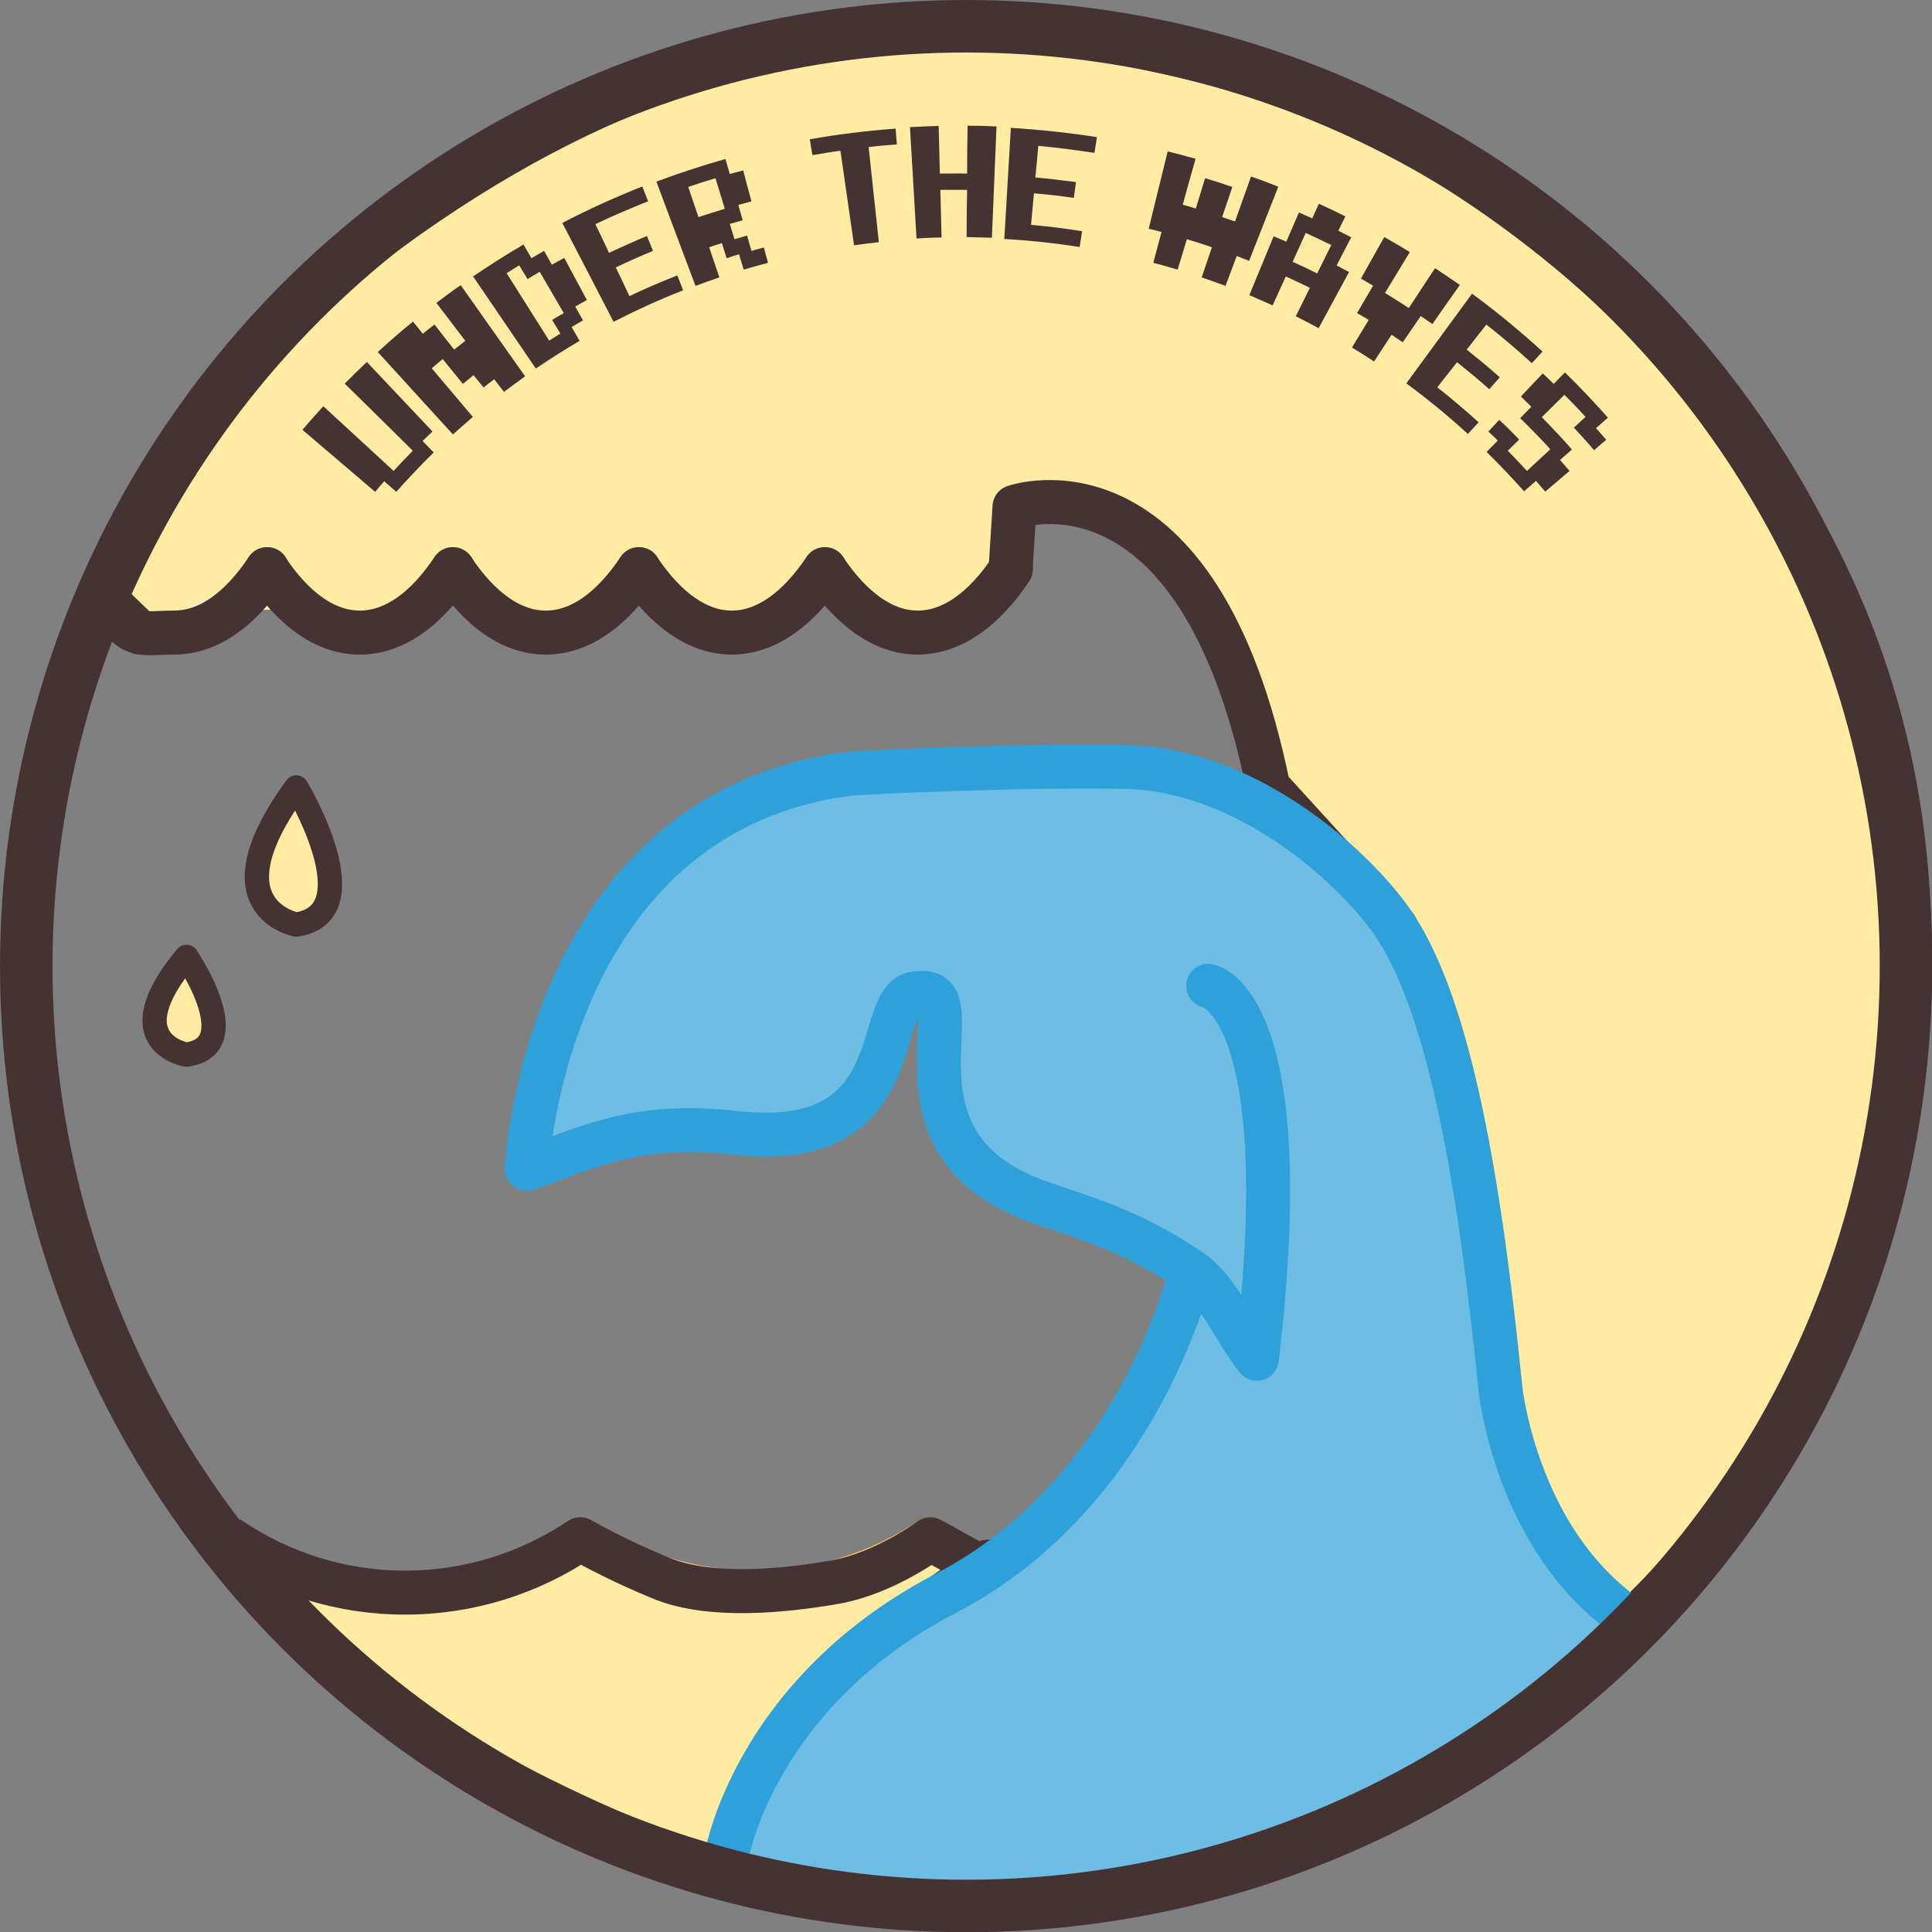 <?xml version="1.0" encoding="UTF-8"?>
<svg id="Layer_2" data-name="Layer 2" xmlns="http://www.w3.org/2000/svg" viewBox="0 0 79.47 79.47">
  <rect x="0" y="0" width="79.47" height="79.47" fill="#808080" stroke="none"/>
  <defs>
    <style>
      .cls-1, .cls-2, .cls-3, .cls-4, .cls-5, .cls-6, .cls-7 {
        stroke-linecap: round;
        stroke-linejoin: round;
      }

      .cls-1, .cls-2, .cls-3, .cls-8, .cls-6 {
        stroke: #453333;
      }

      .cls-1, .cls-3, .cls-4 {
        fill: #ffeba2;
      }

      .cls-2 {
        fill: #fcf5e5;
      }

      .cls-2, .cls-3, .cls-4, .cls-5, .cls-8, .cls-7 {
        stroke-width: 1.81px;
      }

      .cls-4, .cls-5 {
        stroke: #f8c468;
      }

      .cls-9 {
        fill: #453333;
      }

      .cls-5, .cls-8, .cls-6 {
        fill: none;
      }

      .cls-8 {
        stroke-miterlimit: 10;
      }

      .cls-6 {
        stroke-width: 2.16px;
      }

      .cls-7 {
        fill: #6dbde5;
        stroke: #2ea1da;
      }
    </style>
  </defs>
  <g id="Layer_1-2" data-name="Layer 1">
    <g>
      <g>
        <g>
          <path class="cls-3" d="m41.57,23.41l.16-2.56s7.55-2.67,10.44,11.53l5.25,5.76,2.19,6.79,1.08,8.74,1.13,7.43,2.16,3.98,2.53,2.13s13.94-11.18,11.84-32.01S56.96,4.21,51.16,2.9,31.87-3.08,14.3,10.75c0,0-7.84,6.83-10.43,14.72"/>
          <g>
            <path class="cls-3" d="m26.28,23.41c-1.1,1.65-2.41,2.61-3.83,2.61s-2.72-.96-3.82-2.6"/>
            <path class="cls-3" d="m26.28,23.42c1.1,1.64,2.41,2.6,3.82,2.6s2.73-.96,3.83-2.61"/>
            <path class="cls-3" d="m33.93,23.42c1.1,1.64,2.41,2.6,3.82,2.6s2.73-.96,3.83-2.61"/>
            <path class="cls-3" d="m18.63,23.41c-1.1,1.65-2.41,2.61-3.83,2.61s-2.72-.96-3.82-2.6"/>
            <path class="cls-2" d="m10.99,23.41c-1.1,1.65-2.41,2.61-3.83,2.61s-1.67.34-2.77-1.31l1.36,1.31"/>
          </g>
        </g>
        <circle class="cls-8" cx="39.74" cy="39.79" r="38.61"/>
        <g>
          <path class="cls-4" d="m40.26,64.41c-.69-.31-1.36-.67-1.98-1.09"/>
          <path class="cls-5" d="m38.27,63.31c-2.07,1.39-4.55,2.2-7.21,2.2s-5.12-.81-7.19-2.2"/>
          <path class="cls-3" d="m23.87,63.31c-2.07,1.39-4.55,2.2-7.21,2.2s-5.12-.81-7.19-2.2c0,0,3.84,5.9,9.16,8.81s8.17,3.91,9.68,4.55,1.79-.48,1.79-.48c0,0,1.37-3.81,2.89-5.58s3.1-3.16,5.92-5.09,1.34-1.11,1.34-1.11l-1.98-1.1s-1.87,1.41-3.93,1.77-5.1.67-7.11-.15-3.36-1.62-3.36-1.62Z"/>
        </g>
        <path class="cls-1" d="m7.67,43.38s-2.95-.48,0-4.02c0,0,2.51,3.68,0,4.02Z"/>
        <path class="cls-1" d="m12.19,38.03s-3.65-.67,0-5.64c0,0,3.11,5.17,0,5.64Z"/>
        <g>
          <path class="cls-9" d="m15.81,19.79c-.13.14-.25.29-.38.44-1-.85-1.99-1.7-2.99-2.55.28-.33.57-.65.86-.97.96.89,1.93,1.77,2.89,2.66.26-.28.52-.56.79-.83-.93-.92-1.86-1.84-2.8-2.76.3-.3.6-.6.91-.89.9.95,1.8,1.91,2.7,2.86-.14.13-.27.26-.41.39.15.16.31.31.46.47-.53.52-1.04,1.06-1.54,1.62-.16-.14-.33-.29-.49-.43Z"/>
          <path class="cls-9" d="m16.98,13.22c.14.17.28.34.41.51.16-.13.32-.26.48-.38.27.34.54.69.81,1.03.15-.12.31-.24.46-.36-.4-.52-.79-1.04-1.19-1.56.33-.25.66-.5,1-.73.88,1.25,1.77,2.5,2.65,3.75-.29.21-.58.42-.87.64l-.4-.52c-.15.11-.29.22-.44.34-.14-.17-.27-.34-.41-.51-.15.12-.29.24-.44.36-.28-.34-.55-.68-.83-1.02-.15.12-.3.25-.45.38.56.67,1.13,1.33,1.69,2-.28.24-.55.48-.82.72-1.03-1.13-2.06-2.26-3.09-3.39.47-.43.94-.84,1.42-1.23Z"/>
          <path class="cls-9" d="m21.53,10.05c.11.19.22.38.33.57.17-.1.35-.2.52-.3.11.19.21.38.32.57.17-.1.34-.19.51-.28.31.58.62,1.15.93,1.73-.16.09-.32.18-.48.27.11.19.21.38.32.57-.16.09-.31.18-.47.27.11.19.22.38.33.57-.61.36-1.21.74-1.8,1.14-.86-1.26-1.72-2.53-2.58-3.79.68-.46,1.37-.9,2.07-1.31Zm-.18.87c-.17.1-.34.21-.51.32.58.92,1.17,1.85,1.75,2.77.15-.1.31-.19.46-.29-.11-.19-.23-.37-.34-.56.16-.1.32-.19.48-.28-.33-.57-.66-1.13-.99-1.7-.17.1-.34.2-.5.3-.11-.19-.23-.37-.34-.56Z"/>
          <path class="cls-9" d="m25.24,13.24c-.7-1.36-1.41-2.72-2.11-4.07,1.08-.56,2.18-1.06,3.29-1.5.08.2.16.41.24.61-.73.29-1.46.6-2.17.94.19.39.38.79.56,1.18.52-.24,1.04-.48,1.56-.69.08.2.17.4.25.61-.51.21-1.03.44-1.53.68.19.39.38.79.56,1.18.65-.31,1.3-.59,1.97-.85.08.2.16.41.24.61-.97.38-1.93.82-2.87,1.3Z"/>
          <path class="cls-9" d="m30,7.16c.19-.05.38-.1.57-.15.11.42.22.84.34,1.27-.18.05-.36.1-.54.15.06.21.12.42.18.63-.18.05-.35.1-.53.15.06.21.13.42.19.63.17-.05.35-.1.52-.15.06.21.12.42.18.63.17-.05.34-.09.51-.14.06.21.11.42.17.63-.33.09-.67.18-1,.28-.06-.21-.13-.42-.19-.63-.17.05-.34.1-.51.16-.07-.21-.13-.42-.2-.62-.17.05-.34.11-.52.17.14.41.28.83.42,1.24-.33.11-.66.23-.98.35-.54-1.43-1.08-2.86-1.61-4.29.94-.35,1.88-.66,2.84-.93.06.21.12.42.18.63Zm-.19,1.42c-.13-.42-.25-.84-.38-1.25-.37.11-.75.23-1.12.36.14.41.28.83.42,1.24.36-.12.72-.23,1.08-.34Z"/>
          <path class="cls-9" d="m35.13,10.09c-.19-1.3-.37-2.59-.56-3.89-.38.05-.77.12-1.15.18-.04-.22-.08-.43-.11-.65,1.17-.21,2.35-.35,3.53-.44.02.22.03.44.05.65-.39.03-.77.06-1.16.11.14,1.3.28,2.61.42,3.91-.34.04-.68.08-1.03.13Z"/>
          <path class="cls-9" d="m39.76,9.78c0-.66.01-1.31.02-1.97-.37,0-.73,0-1.1,0,.02.65.03,1.31.05,1.96-.34,0-.69.02-1.03.04-.09-1.53-.18-3.05-.27-4.58.39-.02.79-.04,1.18-.05.02.65.03,1.31.05,1.96.37,0,.75-.01,1.12,0,0-.66.01-1.31.02-1.97.4,0,.79.01,1.19.03-.06,1.53-.13,3.05-.19,4.58-.34-.01-.69-.02-1.03-.03Z"/>
          <path class="cls-9" d="m41.31,9.84c.09-1.53.18-3.05.27-4.58,1.18.07,2.37.2,3.54.38-.03.22-.07.43-.1.65-.77-.12-1.54-.22-2.31-.29-.04.43-.08.87-.12,1.3.56.05,1.12.12,1.67.19-.03.22-.06.43-.09.65-.54-.08-1.09-.14-1.64-.19-.04.43-.08.87-.12,1.3.7.06,1.4.15,2.1.26-.03.22-.07.43-.1.65-1.02-.16-2.05-.27-3.08-.33Z"/>
          <path class="cls-9" d="m47.77,9.54c-.17-.05-.35-.09-.52-.13.26-1.06.52-2.12.78-3.18.39.09.77.2,1.15.3-.18.63-.36,1.26-.53,1.89.18.05.36.1.54.16.13-.42.25-.84.38-1.25.37.11.75.23,1.12.36-.14.41-.28.83-.42,1.24.18.06.36.12.53.18.22-.62.44-1.23.66-1.85.38.13.75.27,1.12.42-.4,1.02-.8,2.03-1.2,3.05-.17-.07-.34-.13-.51-.2-.15.41-.31.82-.46,1.23-.33-.12-.65-.24-.98-.35.14-.41.28-.83.42-1.24-.34-.12-.69-.23-1.03-.33-.13.42-.25.84-.38,1.25-.33-.1-.67-.19-1-.28.11-.42.22-.84.34-1.27Z"/>
          <path class="cls-9" d="m53.98,8.98c.09-.2.18-.4.27-.6.37.17.73.34,1.09.52-.1.2-.19.39-.29.59.18.09.35.18.53.27-.2.39-.4.78-.6,1.16.17.09.34.18.51.27-.42.77-.83,1.54-1.25,2.31-.31-.17-.62-.33-.94-.49.19-.39.39-.78.58-1.17-.33-.16-.66-.32-.99-.47-.18.4-.36.8-.54,1.19-.32-.14-.64-.28-.96-.42.33-.81.67-1.61,1-2.42.18.07.35.15.52.22.17-.4.35-.8.52-1.2.18.08.36.16.54.24Zm-.81,1.79c.34.15.68.31,1.01.48.19-.39.39-.78.58-1.17-.35-.17-.7-.34-1.05-.5-.18.4-.36.8-.54,1.19Z"/>
          <path class="cls-9" d="m55.62,14.28c.23-.37.45-.75.68-1.12-.16-.1-.32-.19-.48-.28.22-.38.44-.75.66-1.13-.17-.1-.33-.19-.5-.29.32-.57.64-1.14.96-1.71.35.2.7.4,1.05.62-.34.56-.68,1.12-1.02,1.68.33.2.65.41.98.62.36-.55.72-1.1,1.08-1.64.34.23.68.46,1.02.69-.38.54-.76,1.07-1.13,1.61-.16-.11-.32-.22-.48-.33-.25.36-.49.72-.74,1.08-.15-.11-.31-.21-.46-.31-.24.37-.48.73-.72,1.1-.3-.2-.6-.39-.9-.57Z"/>
          <path class="cls-9" d="m57.84,15.78c.9-1.23,1.81-2.47,2.71-3.7,1,.73,1.96,1.53,2.9,2.38-.15.16-.29.32-.44.48-.61-.56-1.24-1.09-1.87-1.59-.27.34-.54.69-.81,1.03.46.37.92.74,1.36,1.14-.14.16-.29.33-.43.49-.44-.39-.88-.76-1.33-1.11-.27.34-.54.69-.81,1.03.58.46,1.15.94,1.7,1.44-.15.16-.29.32-.44.48-.81-.74-1.65-1.43-2.52-2.07Z"/>
          <path class="cls-9" d="m61.63,18.14c-.13-.13-.27-.26-.41-.39.15-.16.3-.32.45-.48.28.26.55.53.82.81-.16.15-.31.31-.47.46.27.27.53.55.79.83.32-.3.64-.59.96-.89-.4-.44-.82-.87-1.24-1.28.15-.16.31-.31.46-.47-.14-.14-.29-.28-.43-.42.3-.32.6-.64.9-.95.15.14.3.29.45.43.15-.16.31-.31.46-.47.61.59,1.19,1.21,1.77,1.86-.16.14-.33.29-.49.43.14.16.28.32.42.48-.17.14-.33.28-.5.43-.27-.32-.55-.63-.83-.93.16-.15.32-.3.48-.44-.28-.31-.57-.61-.87-.91-.31.31-.62.61-.93.92.42.43.84.87,1.24,1.33-.16.14-.33.29-.49.43.13.15.26.3.39.45-.33.28-.66.57-1,.85-.13-.15-.25-.29-.38-.44-.16.14-.33.29-.49.43-.5-.56-1.01-1.1-1.54-1.62.15-.16.31-.31.46-.47Z"/>
        </g>
        <g>
          <path class="cls-7" d="m48.99,52.29s-2.1,9.1-10.07,13.24c-8.36,4.34-9.4,11.79-9.1,11.79l4.52.7c2.66.4,5.1.68,7.77.37l2.23-.18c1.85-.15,3.69-.49,5.47-1.01.82-.24,1.59-.47,2.36-.7,2.22-.69,4.34-1.67,6.32-2.88l.73-.45c2.13-1.26,2.72-1.71,4.14-2.85l2.81-2.21.15-.11c.63-.47.67-1.41.06-1.9-4.07-3.27-4.66-8.96-4.66-8.96-.84-8.38-2.04-15.5-4.3-18.99-1.43-2.21-5.9-6.46-11.04-6.6-3.69-.1-10.99.21-11.55.29-12.46,1.69-13.16,16.24-13.16,16.24,2.5-.87,4.46-1.94,8.56-1.48,7.61.86,5.47-5.98,7.64-5.74"/>
          <path class="cls-7" d="m49.7,40.55s3.74.64,2,15.34c-.84-1.05-1.61-2.86-2.71-3.61-2.53-1.72-4.44-2.19-6.3-2.85-6.74-2.42-2.48-8.79-4.83-8.58"/>
        </g>
      </g>
      <circle class="cls-6" cx="39.74" cy="39.74" r="38.66"/>
    </g>
  </g>
</svg>